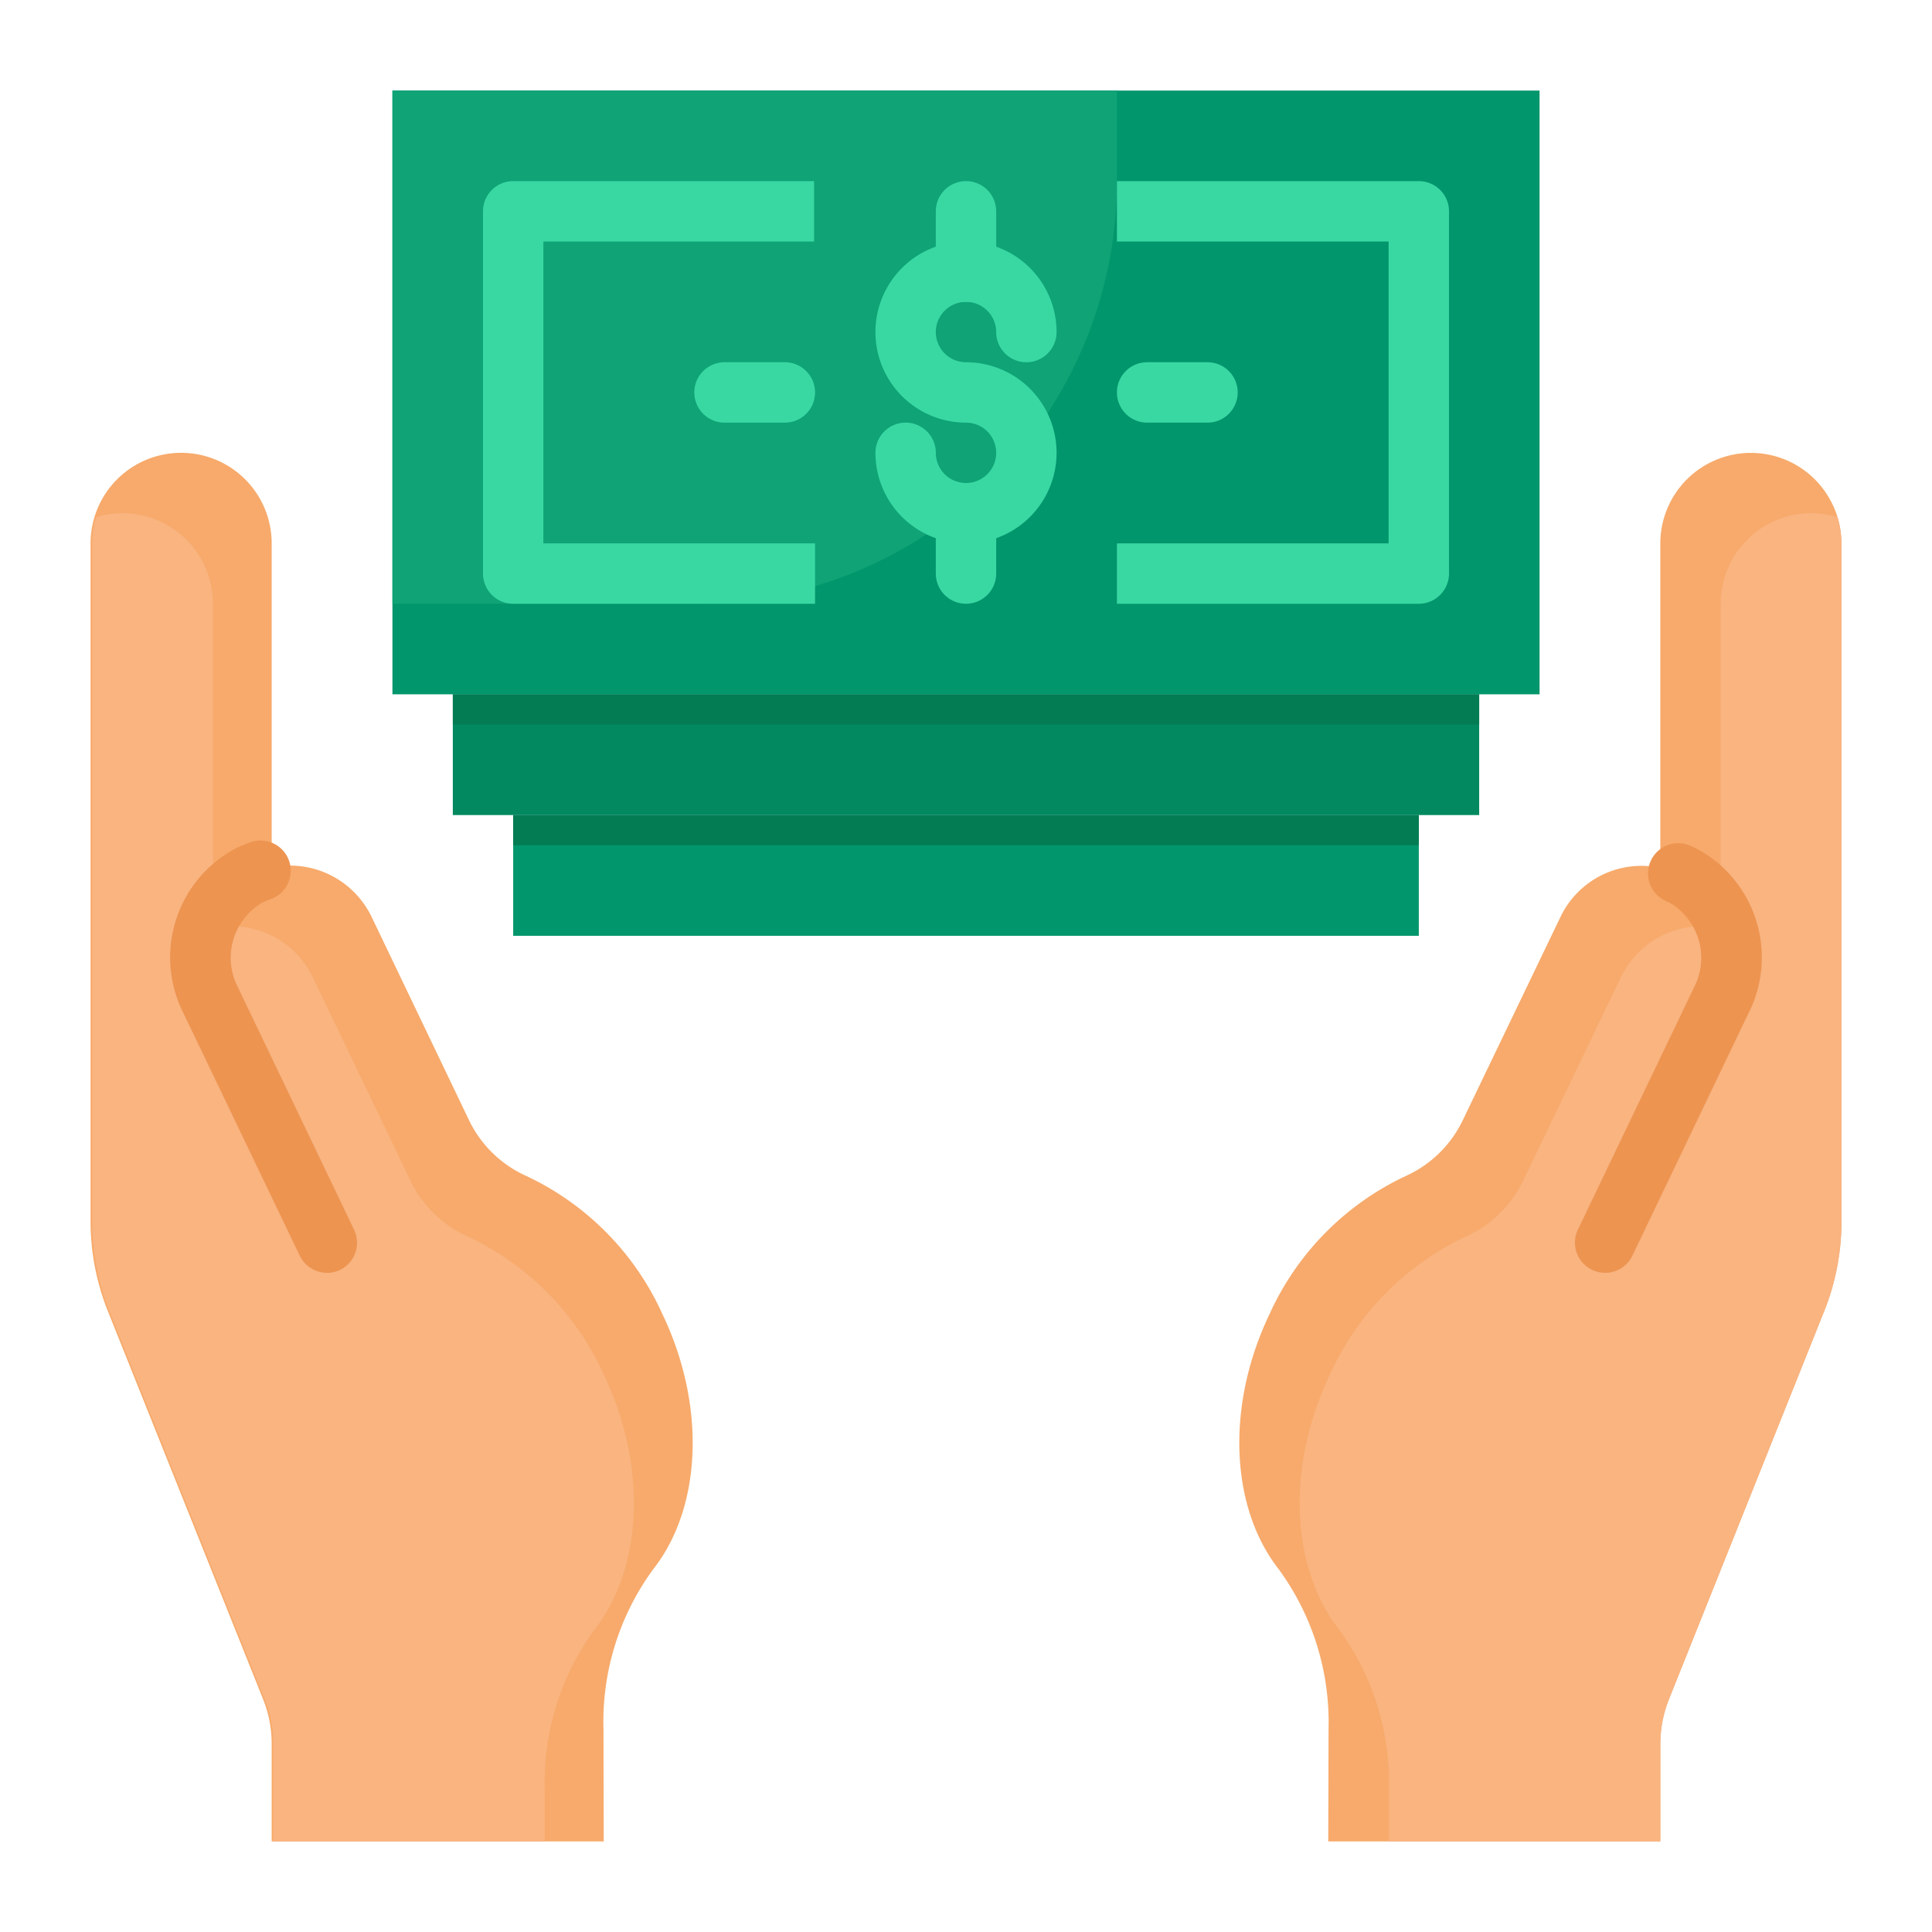 <?xml version="1.0" encoding="UTF-8" standalone="no"?> <svg xmlns="http://www.w3.org/2000/svg" viewBox="0 0 64 64"><title>Money, hand, dollar, cash, economy, </title><g id="Flat"><path d="M9,28.435V18a3,3,0,0,0-3-3H6a3,3,0,0,0-3,3V40.459a8.007,8.007,0,0,0,.572,2.972L8.714,56.285A4,4,0,0,1,9,57.77V61H20l-.009-3.736a8.542,8.542,0,0,1,1.662-5.3c1.568-2.007,1.767-5.352.282-8.451a9.257,9.257,0,0,0-4.5-4.557,3.862,3.862,0,0,1-1.923-1.9l-3.2-6.679a3,3,0,0,0-4.146-1.335,3.114,3.114,0,0,0-1.192,4.081l3.851,8.034" style="fill:#f7aa6b"/><path d="M3.054,18V40.46a7.925,7.925,0,0,0,.57,2.97l5.14,12.85a4.032,4.032,0,0,1,.29,1.49V61h8.99V59.26a8.584,8.584,0,0,1,1.66-5.29c1.57-2.01,1.77-5.36.29-8.45a9.274,9.274,0,0,0-4.5-4.56,3.86,3.86,0,0,1-1.92-1.9l-3.21-6.68a2.979,2.979,0,0,0-3.27-1.64l-.04-.3V20a3,3,0,0,0-3-3,3.1,3.1,0,0,0-.87.13A3.1,3.1,0,0,0,3.054,18Z" style="fill:#f9b480"/><path d="M10.829,42.164a1,1,0,0,1-.9-.568L6.076,33.561A4.088,4.088,0,0,1,7.69,28.17a3.979,3.979,0,0,1,.624-.275,1,1,0,0,1,.651,1.891,2.121,2.121,0,0,0-.318.14A2.119,2.119,0,0,0,7.879,32.7l3.85,8.034a1,1,0,0,1-.9,1.433Z" style="fill:#ed9451"/><path d="M61,18V40.46a7.925,7.925,0,0,1-.57,2.97L55.29,56.28A4.032,4.032,0,0,0,55,57.77V61H44l.01-3.74a8.584,8.584,0,0,0-1.66-5.29c-1.57-2.01-1.77-5.36-.29-8.45a9.274,9.274,0,0,1,4.5-4.56,3.86,3.86,0,0,0,1.92-1.9l3.21-6.68a2.974,2.974,0,0,1,3.27-1.64l.04-.3V18a3,3,0,0,1,5.12-2.12,3.058,3.058,0,0,1,.75,1.25A3.1,3.1,0,0,1,61,18Z" style="fill:#f7aa6b"/><path d="M61,18V40.46a7.925,7.925,0,0,1-.57,2.97L55.29,56.28A4.032,4.032,0,0,0,55,57.77V61H46.01V59.26a8.584,8.584,0,0,0-1.66-5.29c-1.57-2.01-1.77-5.36-.29-8.45a9.274,9.274,0,0,1,4.5-4.56,3.86,3.86,0,0,0,1.92-1.9l3.21-6.68a2.979,2.979,0,0,1,3.27-1.64l.04-.3V20a3,3,0,0,1,3-3,3.1,3.1,0,0,1,.87.13A3.1,3.1,0,0,1,61,18Z" style="fill:#f9b480"/><path d="M53.171,42.164a1,1,0,0,1-.9-1.433L56.121,32.7a2.118,2.118,0,0,0-.769-2.771c-.053-.029-.108-.056-.164-.081A1,1,0,1,1,56,28.018c.1.046.206.1.308.151a4.089,4.089,0,0,1,1.615,5.392L54.073,41.6A1,1,0,0,1,53.171,42.164Z" style="fill:#ed9451"/><rect x="13" y="3" width="38" height="20" style="fill:#02966c"/><path d="M37,3V6A14,14,0,0,1,23,20H13V3Z" style="fill:#0fa375"/><path d="M32,18a3,3,0,0,1-3-3,1,1,0,0,1,2,0,1,1,0,1,0,1-1,3,3,0,1,1,3-3,1,1,0,0,1-2,0,1,1,0,1,0-1,1,3,3,0,0,1,0,6Z" style="fill:#39d8a3"/><path d="M32,10a1,1,0,0,1-1-1V7a1,1,0,0,1,2,0V9A1,1,0,0,1,32,10Z" style="fill:#39d8a3"/><path d="M32,20a1,1,0,0,1-1-1V17a1,1,0,0,1,2,0v2A1,1,0,0,1,32,20Z" style="fill:#39d8a3"/><path d="M27,20H17a1,1,0,0,1-1-1V7a1,1,0,0,1,1-1h9.968V8H18V18h9Z" style="fill:#39d8a3"/><path d="M47,20H37V18h9V8H37V6H47a1,1,0,0,1,1,1V19A1,1,0,0,1,47,20Z" style="fill:#39d8a3"/><path d="M26,14H24a1,1,0,0,1,0-2h2a1,1,0,0,1,0,2Z" style="fill:#39d8a3"/><path d="M40,14H38a1,1,0,0,1,0-2h2a1,1,0,0,1,0,2Z" style="fill:#39d8a3"/><rect x="15" y="23" width="34" height="4" style="fill:#02895f"/><rect x="17" y="27" width="30" height="4" style="fill:#02966c"/><rect x="15" y="23" width="34" height="1" style="fill:#037c54"/><rect x="17" y="27" width="30" height="1" style="fill:#037c54"/></g></svg>